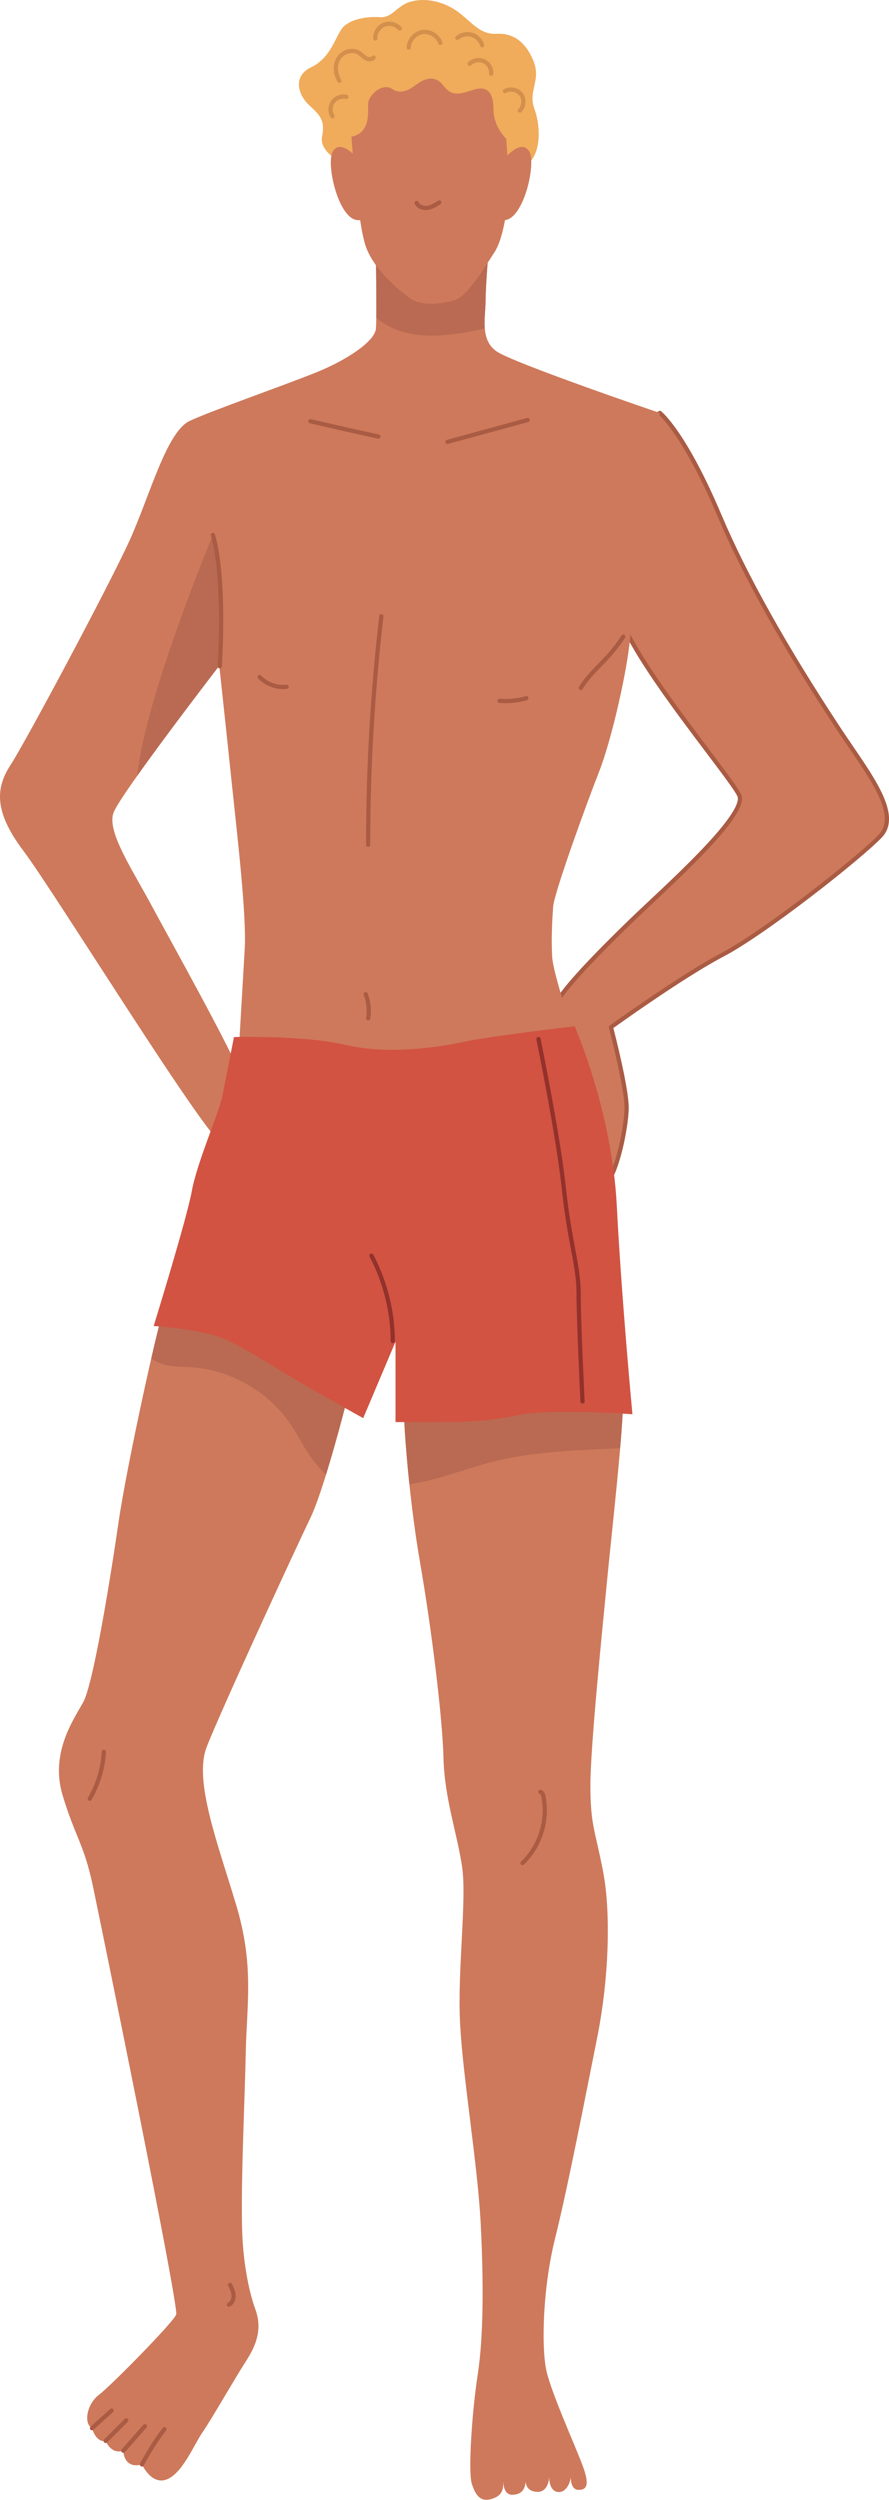 <svg xmlns="http://www.w3.org/2000/svg" width="384.31" height="1080" viewBox="0 0 384.31 1080"><g id="a"/><g id="b"><g id="c"><g id="d"><path d="M174.79 608.86c-.65 1.56 1.69 36.82 6.77 66.03s9.73 67.3 10.16 84.65c.42 17.35 5.93 32.59 8.04 46.98s-2.12 44.86-.85 68.14c1.27 23.28 7.62 60.95 8.89 85.92 1.27 24.97 1.27 48.67-1.27 65.18s-4.23 42.33-2.54 47.4c1.69 5.08 3.81 8.04 8.89 6.35 5.08-1.69 4.66-5.08 4.66-8.47.0.0-.42 6.77 3.81 6.77s5.93-2.54 5.93-6.77c0 0-.85 5.08 4.66 5.5 5.5.42 5.5-6.77 5.5-6.77.0.0-.42 5.93 3.39 6.77 3.81.85 5.93-4.23 5.93-6.77.0.0-.42 5.93 3.39 5.93s4.66-2.54 1.69-10.58c-2.96-8.04-13.54-31.32-15.66-41.06-2.12-9.73-1.69-35.13 3.81-57.14 5.5-22.01 13.12-61.37 18.2-86.77 5.08-25.4 5.93-53.75 2.54-71.53-3.39-17.78-5.5-19.89-5.5-37.25s5.5-70.68 7.2-88.46c1.69-17.78 7.62-70.26 6.77-78.3-.85-8.04-88.04-11-94.39 4.23z" fill="#ce795b"/><path d="M69.82 569.5c-.92.2-14.81 62.22-18.62 88.46-3.81 26.24-11 69.84-15.24 77.46-4.23 7.62-14.39 22.01-8.89 40.21 5.5 18.2 9.31 21.16 13.12 39.36 3.81 18.2 37.25 181.58 35.98 184.96-1.27 3.39-28.36 30.9-33.44 34.71-5.08 3.81-6.77 12.27-2.96 14.39.0.0 1.69 6.35 5.93 5.5.0.0 2.12 5.93 7.62 4.23.0.0.0 8.04 8.04 5.93.0.0 4.23 9.31 11 6.35 6.77-2.96 11.43-14.81 15.24-20.32 3.81-5.5 13.97-23.28 18.62-30.47 4.66-7.2 7.2-13.97 4.23-22.43.0.0-4.23-10.58-5.5-28.78-1.27-18.2.85-60.1 1.27-81.69.42-21.59 3.81-38.09-4.23-64.76-8.04-26.66-18.2-53.33-12.7-67.72 5.5-14.39 38.52-85.92 44.86-99.04 6.35-13.12 16.51-53.75 16.51-53.75.0.0-44.02-40.63-80.84-32.59z" fill="#ce795b"/><path d="M38.81 778.02c-.16.0-.31-.04-.46-.12-.44-.25-.58-.81-.33-1.25 3.5-6.03 5.57-12.9 5.97-19.87.03-.5.45-.88.96-.86.5.03.89.46.86.96-.42 7.25-2.57 14.4-6.22 20.68-.17.29-.48.45-.79.45z" fill="#aa5b43"/><path d="M98.96 996.57c-.34.0-.66-.19-.82-.51-.22-.45-.04-1 .42-1.22 1.12-.55 1.56-2.02 1.49-3.16-.09-1.43-.76-2.81-1.41-4.15-.22-.45-.03-1 .42-1.22.45-.22 1-.03 1.22.42.69 1.43 1.48 3.05 1.59 4.84.11 1.78-.62 3.98-2.5 4.91-.13.06-.27.09-.4.09z" fill="#aa5b43"/><path d="M61.35 1065.62c-.14.0-.29-.03-.42-.1-.45-.23-.62-.79-.38-1.23.05-.09 4.76-9.04 9.83-15.38.31-.39.89-.46 1.28-.14.39.31.46.89.14 1.28-4.96 6.2-9.59 15-9.64 15.09-.16.31-.48.49-.81.49z" fill="#aa5b43"/><path d="M53.31 1059.69c-.21.0-.43-.07-.6-.23-.38-.33-.42-.91-.08-1.29l9.31-10.58c.33-.38.91-.42 1.29-.08.38.33.42.91.08 1.29L54 1059.38c-.18.2-.43.31-.69.31z" fill="#aa5b43"/><path d="M45.69 1055.46c-.23.0-.47-.09-.65-.27-.36-.36-.36-.93.0-1.29l8.89-8.89c.36-.36.93-.36 1.29.0.36.36.36.93.0 1.29l-8.89 8.89c-.18.18-.41.27-.65.27z" fill="#aa5b43"/><path d="M39.77 1049.96c-.25.0-.5-.1-.68-.3-.34-.37-.31-.95.07-1.29l8.47-7.62c.37-.34.95-.31 1.29.07.34.37.31.95-.07 1.29l-8.47 7.62c-.17.16-.39.23-.61.23z" fill="#aa5b43"/><path d="M225.87 805.8c-.24.0-.48-.1-.66-.28-.35-.37-.33-.94.03-1.29 7.36-6.99 10.81-17.93 8.79-27.88-.15-.76-.4-1.24-.66-1.32-.49-.13-.77-.64-.64-1.12.13-.49.64-.77 1.12-.64 1.5.41 1.85 2.14 1.96 2.71 2.14 10.55-1.51 22.16-9.32 29.57-.18.17-.4.25-.63.25z" fill="#aa5b43"/><path d="M227.23 1072.06c.02-.33.04-.66.04-1.01.0.0-.07.41-.04 1.01z" fill="#ce795b"/><path d="M217.54 1072.27c0-.4.0-.81.0-1.21.0.0-.03.49.0 1.21z" fill="#ce795b"/><path d="M261.12 625.99c2.31-.11 4.63-.22 6.95-.31.87-10.15 1.39-18.26 1.1-21.05-.85-8.04-88.04-11-94.39 4.23-.4.97.35 14.91 2.19 32.33 11.91-1.59 23.67-6.47 35.47-9.51 15.85-4.09 32.33-4.9 48.68-5.7z" fill="#ba6a52"/><path d="M237.42 1070.12c.01-.21.01-.33.01-.33.0.0.0.12-.01.33z" fill="#ce795b"/><path d="M246.73 1070.11c0-.11.01-.22.01-.33.0.0.0.12-.01.33z" fill="#ce795b"/><path d="M69.82 569.5c-.31.07-2.09 7.14-4.46 17.49 1.81 1.07 3.68 1.98 5.68 2.55 3.65 1.04 7.52.9 11.31 1.13 17.17 1.05 33.63 10.44 43.27 24.68 2.92 4.32 5.24 9.03 8.18 13.34 2.08 3.04 4.48 5.86 7.14 8.41 5.01-16.17 9.72-35.01 9.72-35.01.0.0-44.02-40.63-80.84-32.59z" fill="#ba6a52"/><path d="M285.25 178.42s10.58 8.47 25.82 44.44c15.24 35.98 39.36 73.65 51.64 92.27 12.27 18.62 27.09 36.4 17.78 46.13-9.31 9.73-50.37 41.9-68.14 51.21-17.78 9.31-48.25 31.32-48.25 31.32.0.0 6.77 25.82 6.77 34.71s-5.08 33.86-11 33.86-21.16-73.65-19.05-79.15c2.12-5.5 17.78-21.59 31.74-35.13 13.97-13.54 51.21-46.13 46.98-54.6-4.23-8.47-44.02-55.45-51.21-76.61-7.2-21.16-1.69-78.73 16.93-88.46z" fill="#ce795b"/><path d="M259.86 513.27c-1.03.0-1.79-.93-2.27-1.64-3.55-5.16-8.59-24.57-12.13-41-3.46-16.07-6.66-34.74-5.5-37.75 2.26-5.89 18.63-22.53 31.96-35.46 2.22-2.16 4.98-4.74 8.16-7.73 8.41-7.89 18.87-17.7 26.92-26.56 11.38-12.52 12.65-17.38 11.72-19.25-1.37-2.73-6.65-9.74-13.35-18.62-13.95-18.49-33.05-43.82-37.91-58.11-3.61-10.63-4.12-30.3-1.25-48.95 3.28-21.34 10.07-36.14 18.63-40.61.32-.17.71-.13.99.1.44.35 10.94 9.02 26.09 44.8 10.93 25.8 28.27 56.79 51.56 92.12 1.76 2.66 3.58 5.34 5.35 7.92 10.7 15.67 20.81 30.47 12.33 39.34-8.9 9.3-50.01 41.77-68.38 51.39-16.27 8.52-43.58 27.98-47.63 30.89 1.05 4.04 6.64 26.08 6.64 34.33.0 4.86-1.39 13.48-3.31 20.5-2.59 9.47-5.48 14.27-8.6 14.27zm25.27-333.74c-7.78 4.56-14 18.69-17.12 38.97-2.82 18.38-2.35 37.7 1.18 48.08 4.76 14.01 24.55 40.24 37.64 57.59 6.75 8.95 12.09 16.02 13.53 18.9 3.57 7.14-16.42 26.76-39.02 47.96-3.18 2.98-5.93 5.56-8.14 7.71-18.66 18.09-29.85 30.45-31.53 34.8-.67 1.75.88 14.38 5.08 34.34 3.21 15.26 7.91 34.1 11.48 41.21 1.09 2.18 1.65 2.36 1.67 2.36 4.67.0 10.06-23.39 10.06-32.95.0-8.67-6.67-34.22-6.74-34.48-.1-.36.04-.75.35-.97.31-.22 30.73-22.15 48.36-31.39 18.25-9.56 59.07-41.8 67.91-51.04 7.47-7.8-2.24-22.01-12.51-37.05-1.77-2.59-3.6-5.27-5.37-7.95-23.35-35.42-40.75-66.51-51.72-92.42-13.2-31.16-22.96-41.63-25.11-43.68z" fill="#aa5b43"/><path d="M162.51 111.54s.42 25.4.0 30.47c-.42 5.08-11.43 13.12-26.24 19.05-14.81 5.93-44.02 16.08-54.18 20.74-10.16 4.66-17.35 32.59-26.24 52.06-8.89 19.47-44.86 86.77-51.21 96.5s-7.62 19.89 5.5 37.25c13.12 17.35 78.73 123.59 85.92 126.55 7.2 2.96 14.81-13.54 8.47-28.78-6.35-15.24-30.05-57.56-38.94-74.07-8.89-16.51-19.47-32.17-16.51-40.21 2.96-8.04 45.71-63.49 45.71-63.49.0.0 3.39 31.32 5.5 51.64s6.35 55.87 5.5 70.68c-.85 14.81-2.54 43.6-2.54 43.6.0.0 54.6 11.43 79.15 8.89 24.55-2.54 66.03-14.39 66.03-14.39.0.0-9.31-27.09-9.73-34.71-.42-7.62.0-15.66.42-21.59s14.39-44.44 19.89-58.41c5.5-13.97 12.7-45.71 13.54-59.68.85-13.97 12.7-95.23 12.7-95.23.0.0-63.49-21.59-70.68-26.66-7.2-5.08-4.66-15.24-4.66-21.59s1.27-21.59 1.27-21.59c0 0-38.52-11.43-48.67 2.96z" fill="#ce795b"/><path d="M91.93 231.32s-29.15 69.81-32.62 103.86c12.81-18.07 33.15-44.53 35.29-47.32l.06-.42s1.37-38.33-2.74-56.12z" fill="#ba6a52"/><path d="M196.14 144.37c4.52-.57 9.01-1.43 13.43-2.54-.34-4.09.34-8.38.34-11.66.0-6.35 1.27-21.59 1.27-21.59.0.0-38.52-11.43-48.67 2.96.0.0.28 16.82.16 25.82 1.46 1.17 2.99 2.25 4.62 3.18 8.59 4.87 19.06 5.06 28.85 3.83z" fill="#ba6a52"/><path d="M148.12 70.49s-10.16-4.66-8.89-11.43c1.27-6.77-.42-8.89-5.5-13.54-5.08-4.66-7.2-12.7.85-16.51 8.04-3.81 10.16-12.27 13.12-16.51 2.96-4.23 11-5.5 16.51-5.08s7.2-5.08 13.54-6.77c6.35-1.69 13.97.0 19.89 4.23 5.93 4.23 9.73 10.16 16.93 9.73 7.2-.42 12.7 3.39 16.08 11.85 3.39 8.47-2.54 12.7.42 20.74 2.96 8.04 2.96 21.59-5.08 24.97-8.04 3.39-23.7 6.35-37.67 5.5-13.97-.85-40.21-7.2-40.21-7.2z" fill="#f0ab5b"/><path d="M154.05 67.95s-6.77-8.04-10.16-2.54c-3.39 5.5 3.39 33.86 13.12 29.2 9.73-4.66-2.96-26.66-2.96-26.66z" fill="#ce795b"/><path d="M218.63 67.95s6.77-8.04 10.16-2.54c3.39 5.5-3.39 33.86-13.12 29.2-9.73-4.66 2.96-26.66 2.96-26.66z" fill="#ce795b"/><path d="M151.93 59.06s2.54 37.67 6.35 47.83c3.81 10.16 14.39 18.62 19.05 22.01 4.66 3.39 13.12 2.54 19.05.85 5.93-1.69 13.97-15.66 17.35-20.74s5.5-16.51 5.93-26.24c.42-9.73-.85-22.86-.85-22.86.0.0-5.5-5.08-5.5-12.7s-2.96-10.16-8.47-8.47c-5.5 1.69-9.31 3.39-13.12-1.69-3.81-5.08-8.47-2.96-11.85-.42-3.39 2.54-6.77 4.23-10.58 1.69-3.81-2.54-10.16 2.54-10.16 6.77s.85 12.27-7.2 13.97z" fill="#ce795b"/><path d="M184.08 90.76c-1.84.0-3.91-.79-4.8-2.7-.21-.46-.02-1 .44-1.21.45-.21 1-.02 1.21.44.63 1.33 2.39 1.82 3.8 1.6 1.68-.25 3.27-1.28 4.67-2.19.42-.27.99-.15 1.26.27.27.42.15.99-.27 1.26-1.56 1.01-3.32 2.15-5.39 2.47-.29.04-.6.07-.92.07z" fill="#aa5b43"/><path d="M163.57 189.52c-.06.0-.13.0-.19-.02-9.78-2.12-19.68-4.35-29.43-6.64-.49-.12-.79-.61-.68-1.1.11-.49.6-.8 1.1-.68 9.73 2.28 19.62 4.51 29.4 6.63.49.11.81.59.7 1.09-.09.43-.47.72-.89.72z" fill="#aa5b43"/><path d="M193.45 191.82c-.4.0-.77-.27-.88-.67-.13-.49.15-.99.64-1.12l34.65-9.46c.48-.13.99.15 1.12.64.13.49-.15.99-.64 1.12l-34.65 9.46c-.08.02-.16.03-.24.03z" fill="#aa5b43"/><path d="M122.34 297.71c-4 0-8-1.68-10.75-4.59-.35-.37-.33-.94.04-1.29.37-.35.94-.33 1.29.04 2.74 2.9 6.91 4.41 10.87 3.93.5-.06.95.3 1.01.8.06.5-.3.95-.8 1.02-.55.07-1.11.1-1.67.1z" fill="#aa5b43"/><path d="M218.75 303.8c-.96.0-1.93-.04-2.89-.13-.5-.05-.87-.49-.83-.99.04-.5.48-.87.99-.83 3.75.34 7.64-.05 11.25-1.11.48-.14.99.14 1.13.62.14.48-.14.99-.62 1.13-2.95.87-5.98 1.3-9.04 1.3z" fill="#aa5b43"/><path d="M159.18 440.83s-.09.0-.14-.01c-.5-.08-.84-.54-.76-1.04.51-3.33.15-6.76-1.03-9.92-.18-.47.06-1 .53-1.17.47-.18 1 .06 1.17.53 1.29 3.45 1.68 7.19 1.12 10.83-.07.45-.46.77-.9.77z" fill="#aa5b43"/><path d="M159.15 365.87c-.5.0-.91-.41-.91-.91-.02-32.9 1.9-66.15 5.72-98.83.06-.5.51-.86 1.01-.8.5.06.86.51.8 1.01-3.81 32.61-5.73 65.79-5.71 98.62.0.5-.41.91-.91.91h0z" fill="#aa5b43"/><path d="M251.11 298.12c-.16.0-.32-.04-.46-.13-.43-.26-.58-.82-.32-1.25 2.24-3.79 5.34-6.98 8.34-10.06 1.13-1.16 2.3-2.36 3.4-3.57 2.42-2.66 4.65-5.54 6.62-8.55.28-.42.84-.54 1.26-.26.42.28.54.84.26 1.26-2.03 3.09-4.32 6.04-6.8 8.77-1.12 1.23-2.3 2.45-3.44 3.62-2.92 3-5.95 6.11-8.08 9.72-.17.29-.47.45-.79.45z" fill="#aa5b43"/><path d="M101.14 448.03s30.05-.85 48.25 3.39c18.2 4.23 38.94 1.27 50.79-1.27 11.85-2.54 48.25-6.77 48.25-6.77.0.0 16.08 36.4 18.2 77.46 2.12 41.06 6.77 90.15 6.77 90.15.0.0-35.13-2.54-49.52.42-14.39 2.96-25.4 2.96-34.28 2.96h-18.62v-34.71l-13.97 33.01s-11.43-6.35-23.28-13.12c-11.85-6.77-25.82-16.08-35.98-20.74-10.16-4.66-31.32-5.93-31.32-5.93.0.0 14.39-46.56 16.51-58.41 2.12-11.85 11.85-34.28 13.12-40.63 1.27-6.35 5.08-25.82 5.08-25.82z" fill="#d25342"/><path d="M251.82 606.39c-.48.0-.89-.38-.91-.87-.02-.34-1.69-34.45-1.69-46.6.0-6.36-1.06-12.03-2.4-19.21-1.22-6.54-2.74-14.68-3.95-25.98-2.51-23.39-10.91-64.26-10.99-64.67-.1-.49.22-.98.71-1.08.5-.1.98.22 1.08.71.08.41 8.5 41.37 11.02 64.84 1.2 11.23 2.71 19.33 3.93 25.84 1.36 7.27 2.43 13.02 2.43 19.54.0 12.11 1.68 46.17 1.69 46.51.03.5-.36.93-.87.96h-.05z" fill="#93312c"/><path d="M95 288.74s-.04.0-.06.0c-.5-.03-.88-.47-.85-.97.03-.38 2.47-37.73-2.93-56.4-.14-.48.14-.99.62-1.13.48-.14.99.14 1.13.62 5.48 18.98 3.1 55.49 3 57.03-.03.48-.43.85-.91.85z" fill="#aa5b43"/><path d="M169.79 580.27c-.5.0-.91-.41-.91-.91-.06-12.65-3.21-25.25-9.11-36.45-.24-.45-.06-1 .38-1.23.45-.23 1-.06 1.23.38 6.04 11.45 9.26 24.34 9.33 37.29.0.5-.4.91-.91.92h0z" fill="#93312c"/><path d="M146.73 35.8c-.31.0-.61-.16-.78-.44-2.07-3.41-2.22-7.56-.38-10.57 1.04-1.71 2.88-3.02 4.92-3.5 1.83-.44 3.65-.18 5.1.73.57.36 1.06.78 1.54 1.2.47.41.91.8 1.4 1.08.74.43 1.81.55 2.25.0.31-.39.89-.46 1.28-.14.39.31.46.89.14 1.28-1.1 1.38-3.19 1.25-4.6.43-.63-.37-1.16-.83-1.68-1.28-.44-.38-.85-.74-1.3-1.02-1.04-.65-2.36-.82-3.72-.5-1.57.37-2.99 1.37-3.79 2.68-1.46 2.4-1.31 5.88.38 8.67.26.43.12.99-.31 1.25-.15.09-.31.13-.47.13z" fill="#d38f4c"/><path d="M176.69 21.47h-.03c-.5-.02-.9-.44-.88-.94.12-3.71 3.09-7.04 6.76-7.58 3.66-.54 7.48 1.78 8.67 5.29.16.48-.09 1-.57 1.16-.48.16-1-.09-1.16-.57-.9-2.66-3.9-4.48-6.68-4.07-2.78.41-5.11 3.03-5.21 5.83-.02.49-.42.88-.91.88z" fill="#d38f4c"/><path d="M212.35 32.81s-.05.0-.08.0c-.5-.04-.87-.49-.83-.99.16-1.84-.94-3.74-2.61-4.53-1.67-.78-3.83-.41-5.15.88-.36.35-.94.35-1.29.0-.35-.36-.35-.94.0-1.29 1.87-1.84 4.83-2.35 7.21-1.23 2.37 1.11 3.88 3.72 3.65 6.33-.04.48-.44.83-.91.83z" fill="#d38f4c"/><path d="M208.44 20.48c-.4.0-.76-.26-.88-.66-.53-1.82-2.04-3.36-3.86-3.9-1.82-.55-3.93-.11-5.37 1.12-.38.33-.96.28-1.29-.1s-.28-.96.1-1.29c1.91-1.62 4.69-2.2 7.08-1.48 2.4.72 4.39 2.74 5.09 5.15.14.48-.14.99-.62 1.13-.08.02-.17.04-.25.04z" fill="#d38f4c"/><path d="M162.24 17.53c-.48.0-.88-.38-.91-.86-.16-2.86 1.65-5.73 4.3-6.81 2.65-1.09 5.95-.31 7.84 1.85.33.38.3.96-.08 1.29-.38.33-.95.3-1.29-.08-1.39-1.59-3.83-2.16-5.78-1.36-1.96.8-3.29 2.91-3.17 5.02.03.5-.36.93-.86.96-.02.0-.03.0-.05.0z" fill="#d38f4c"/><path d="M224.74 48.67c-.24.0-.47-.09-.65-.27-.35-.36-.35-.94.0-1.29 1.5-1.49 1.69-4.16.4-5.83-1.29-1.68-3.92-2.19-5.74-1.12-.43.26-.99.11-1.25-.32-.26-.43-.11-.99.32-1.25 2.62-1.54 6.26-.83 8.11 1.58 1.85 2.41 1.6 6.11-.56 8.24-.18.18-.41.26-.64.26z" fill="#d38f4c"/><path d="M143.72 51.12c-.3.0-.6-.15-.77-.43-1.36-2.17-1.26-5.13.24-7.21 1.5-2.08 4.28-3.11 6.76-2.51.49.12.79.61.67 1.1-.12.49-.61.79-1.1.67-1.76-.42-3.8.33-4.86 1.8-1.06 1.47-1.13 3.64-.17 5.18.27.43.14.99-.29 1.26-.15.09-.32.14-.48.14z" fill="#d38f4c"/></g></g></g></svg>